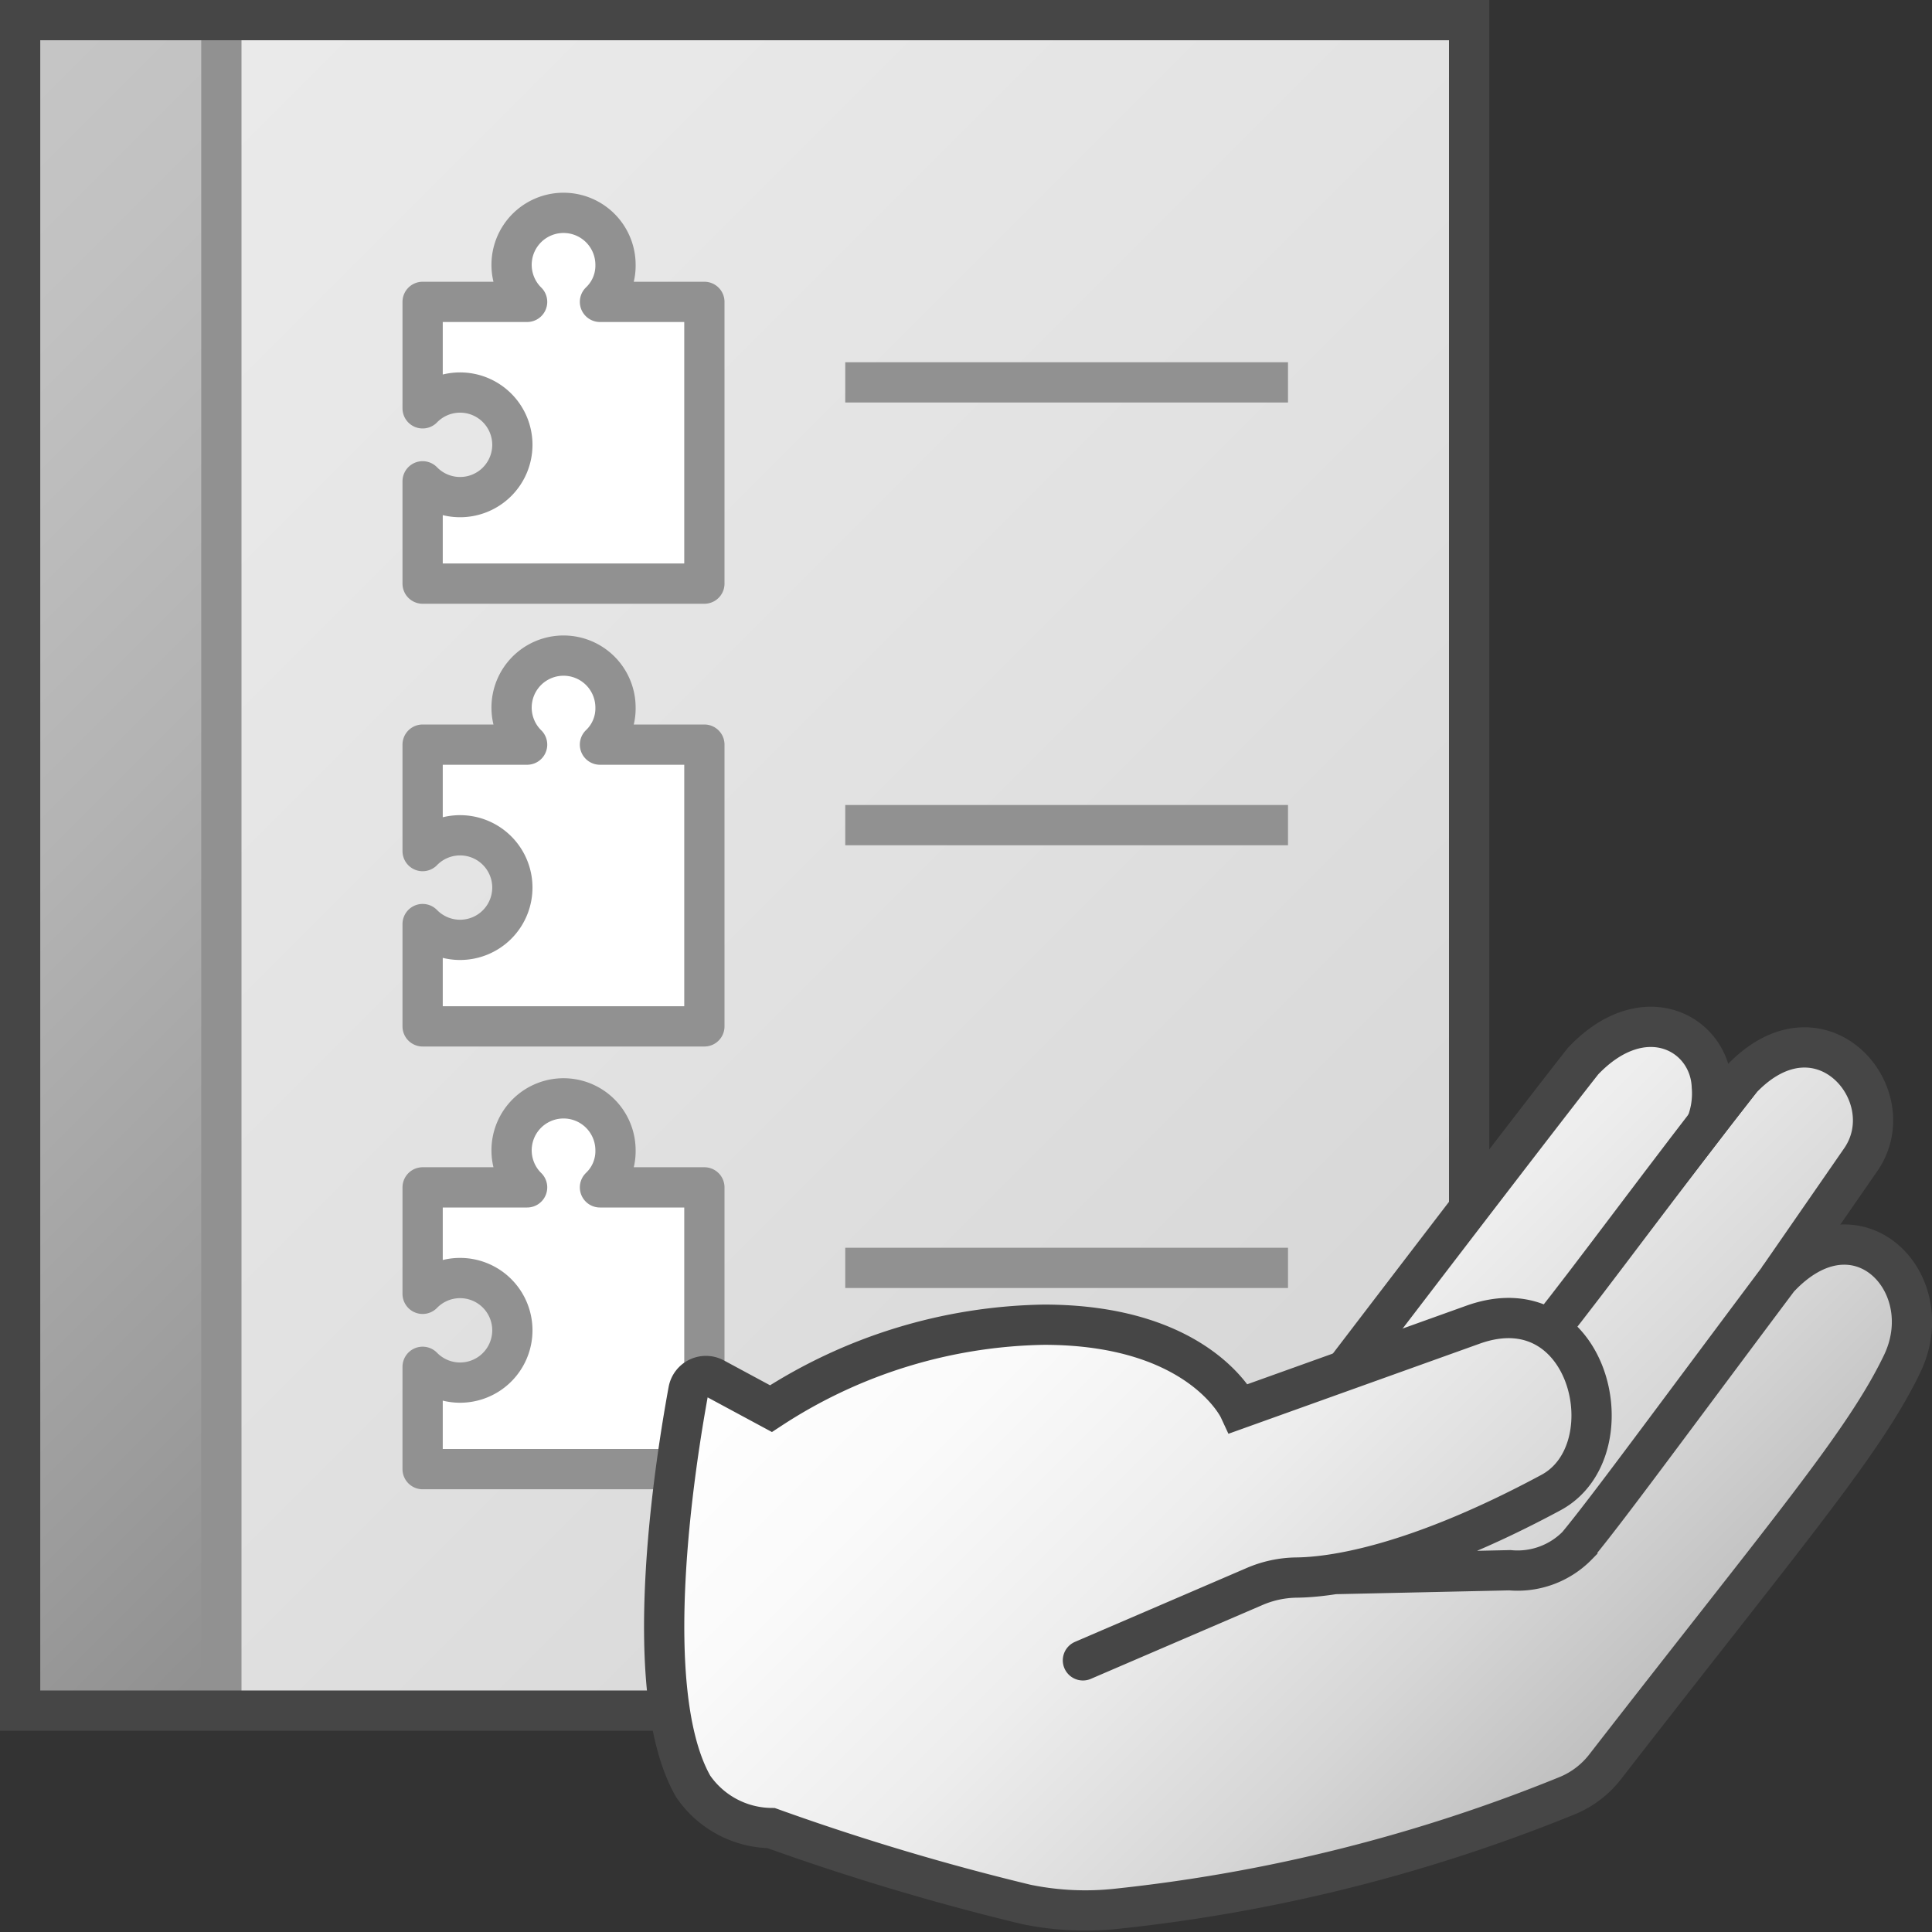 <svg id="Layer_1" data-name="Layer 1" xmlns="http://www.w3.org/2000/svg" xmlns:xlink="http://www.w3.org/1999/xlink" viewBox="0 0 48 48">
  <rect x="0" y="0" width="48" height="48" fill="#333333" stroke="none"/>
  <defs>
    <linearGradient id="New_Gradient_Swatch_1" data-name="New Gradient Swatch 1" x1="-1" y1="2" x2="38" y2="41" gradientUnits="userSpaceOnUse">
      <stop offset="0" stop-color="#ebebeb"/>
      <stop offset="0.221" stop-color="#e8e8e8"/>
      <stop offset="0.542" stop-color="#e1e1e1"/>
      <stop offset="0.921" stop-color="#d5d5d5"/>
      <stop offset="1" stop-color="#d2d2d2"/>
    </linearGradient>
    <linearGradient id="Dark_Blue_Grad_3" data-name="Dark Blue Grad 3" x1="-8.75" y1="9.75" x2="14.75" y2="33.25" gradientUnits="userSpaceOnUse">
      <stop offset="0" stop-color="#c6c6c6"/>
      <stop offset="0.177" stop-color="#c1c1c1"/>
      <stop offset="0.464" stop-color="#b3b3b3"/>
      <stop offset="0.822" stop-color="#9c9c9c"/>
      <stop offset="1" stop-color="#8f8f8f"/>
    </linearGradient>
    <linearGradient id="linear-gradient" x1="23.832" y1="27.709" x2="39.95" y2="43.826" gradientUnits="userSpaceOnUse">
      <stop offset="0" stop-color="#ffffff"/>
      <stop offset="0.232" stop-color="#fafafa"/>
      <stop offset="0.496" stop-color="#ededed"/>
      <stop offset="0.775" stop-color="#d6d6d6"/>
      <stop offset="1" stop-color="#bebebe"/>
    </linearGradient>
  </defs>
  <rect x="0.5" y="0.5" width="36" height="42" fill="url(#New_Gradient_Swatch_1)"/>
  <line x1="21" y1="9.5" x2="32" y2="9.5" fill="none" stroke="#919191" stroke-miterlimit="10"/>
  <line x1="21" y1="20.5" x2="32" y2="20.5" fill="none" stroke="#919191" stroke-miterlimit="10"/>
  <line x1="21" y1="31.5" x2="32" y2="31.5" fill="none" stroke="#919191" stroke-miterlimit="10"/>
  <rect x="0.5" y="0.5" width="5" height="42" fill="url(#Dark_Blue_Grad_3)"/>
  <line x1="5.5" y1="0.5" x2="5.5" y2="42.5" fill="none" stroke="#919191" stroke-miterlimit="10"/>
  <rect x="0.5" y="0.5" width="36" height="42" fill="none" stroke="#464646" stroke-miterlimit="10" stroke-width="1"/>
  <path d="M14.906,29.5a1.242,1.242,0,0,0,.386-.93,1.291,1.291,0,1,0-2.196.93H10.5v2.645a1.299,1.299,0,1,1,0,1.813V36.5h7v-7Z" fill="#ffffff" stroke="#919191" stroke-linejoin="round"/>
  <path d="M14.906,18.5a1.242,1.242,0,0,0,.386-.93,1.291,1.291,0,1,0-2.196.93H10.5v2.645a1.299,1.299,0,1,1,0,1.813V25.5h7v-7Z" fill="#ffffff" stroke="#919191" stroke-linejoin="round"/>
  <path d="M14.906,7.5a1.242,1.242,0,0,0,.386-.93,1.291,1.291,0,1,0-2.196.93H10.5v2.645a1.299,1.299,0,1,1,0,1.813V14.5h7v-7Z" fill="#ffffff" stroke="#919191" stroke-linejoin="round"/>
    <path d="M44.183,31.769c.017-.021,2.031-2.934,2.031-2.934,1.144-1.607-.985-4.104-2.957-2.015-.279.354-.571.731-.866,1.115a1.492,1.492,0,0,0,.139-.938c-.2-1.382-1.694-2.225-3.201-.632-1.309,1.662-4.217,5.491-5.907,7.686l-2.64.947s-.969-2.085-4.844-2.085a12.765,12.765,0,0,0-6.783,2.085l-1.401-.755a.444.444,0,0,0-.65.308c-.339,1.843-1.226,7.473.116,9.829a2.381,2.381,0,0,0,1.938,1.039s5.438,1.95,7.548,2.078a2.711,2.711,0,0,0,.413-.012,41.143,41.143,0,0,0,11.671-2.812,2.909,2.909,0,0,0,1.196-.915c4.495-5.786,6.336-7.928,7.271-9.875C48.225,31.868,46.121,29.68,44.183,31.769Z" fill="url(#linear-gradient)"/>
      <path d="M44.183,31.769l2.031-2.934c1.144-1.607-.985-4.104-2.957-2.015-.279.354-.571.731-.866,1.115a2.086,2.086,0,0,0,.139-.938c-.048-1.338-1.694-2.225-3.201-.632-1.309,1.662-5.907,7.686-5.907,7.686" fill="none" stroke="#464646" stroke-miterlimit="10"/>
      <path d="M26.905,41.251l4.247-1.827a2.716,2.716,0,0,1,1.058-.23c.85-.009,2.901-.271,6.324-2.112,1.938-1.043.969-5.212-1.939-4.17l-5.814,2.085s-.969-2.085-4.844-2.085a12.766,12.766,0,0,0-6.783,2.085l-1.403-.756a.442.442,0,0,0-.647.306c-.339,1.841-1.227,7.475.116,9.832a2.381,2.381,0,0,0,1.938,1.039,61.167,61.167,0,0,0,6.335,1.896,7.271,7.271,0,0,0,2.238.11,41.14,41.14,0,0,0,11.218-2.816,2.295,2.295,0,0,0,.934-.717c4.57-5.887,6.433-8.047,7.376-10.009.968-2.015-1.135-4.203-3.073-2.114-2.849,3.804-4.252,5.727-4.997,6.628a2.078,2.078,0,0,1-1.677.616l-4.333.095" fill="none" stroke="#464646" stroke-linecap="round" stroke-miterlimit="10"/>
      <path d="M43.257,26.82c-1.71,2.17-3.858,5.098-4.742,6.187" fill="none" stroke="#464646" stroke-miterlimit="10"/>
</svg>
